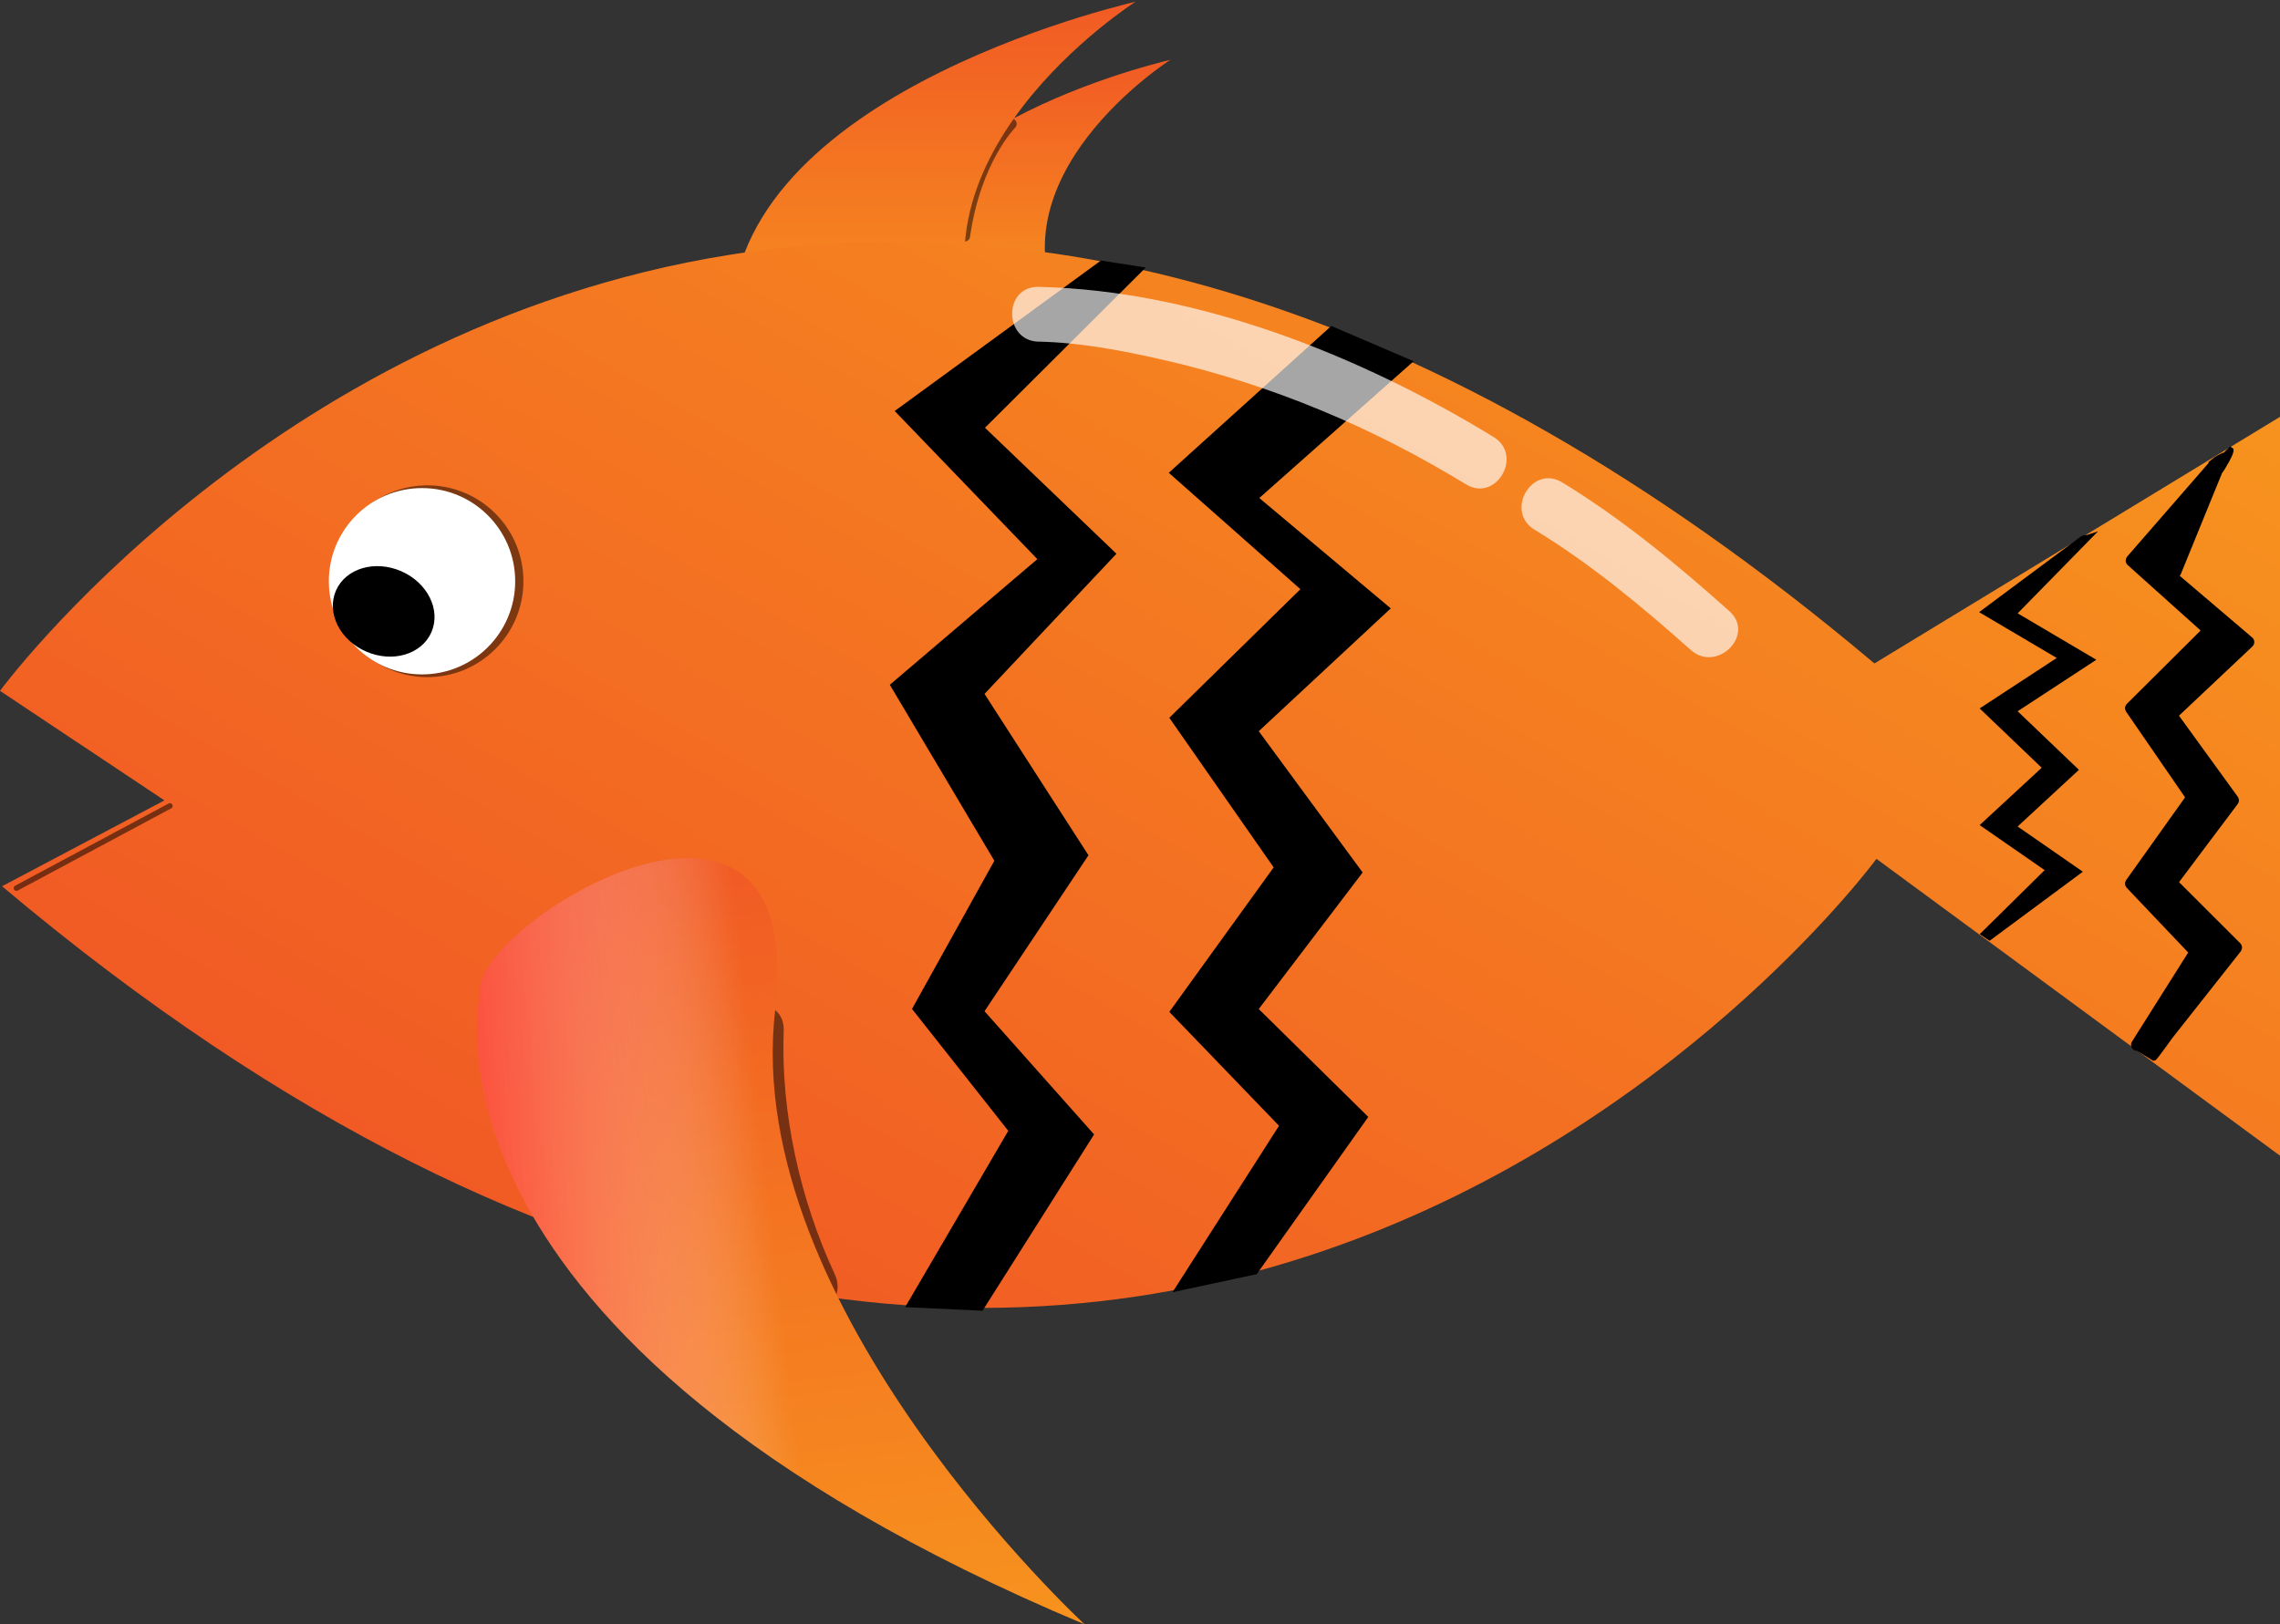 <?xml version="1.0" encoding="UTF-8"?>
<svg xmlns="http://www.w3.org/2000/svg" xmlns:xlink="http://www.w3.org/1999/xlink" viewBox="0 0 416 296.42">
  <rect x="0" y="0" width="416" height="296.42" fill="#333333" stroke="none"/>
  <defs>
    <style>
      .cls-1 {
        fill: url(#linear-gradient-2);
      }

      .cls-2 {
        fill: #fff;
      }

      .cls-3, .cls-4 {
        opacity: .51;
      }

      .cls-5 {
        fill: url(#linear-gradient-4);
        mix-blend-mode: multiply;
      }

      .cls-6, .cls-4, .cls-7 {
        stroke: #000;
        stroke-miterlimit: 10;
      }

      .cls-8 {
        fill: url(#New_Gradient_Swatch);
      }

      .cls-9 {
        isolation: isolate;
      }

      .cls-10 {
        opacity: .65;
      }

      .cls-4, .cls-7 {
        fill: none;
        stroke-linecap: round;
      }

      .cls-11 {
        opacity: .49;
      }

      .cls-12 {
        fill: url(#linear-gradient-3);
      }

      .cls-13 {
        fill: url(#linear-gradient);
      }

      .cls-7 {
        opacity: .5;
        stroke-width: 2px;
      }
    </style>
    <linearGradient id="linear-gradient" x1="187" y1="58.45" x2="187" y2="10.68" gradientUnits="userSpaceOnUse">
      <stop offset="0" stop-color="#f7931e"/>
      <stop offset="1" stop-color="#f15a24"/>
    </linearGradient>
    <linearGradient id="linear-gradient-2" x1="171" y1="65.13" x2="171" y2="0" xlink:href="#linear-gradient"/>
    <linearGradient id="New_Gradient_Swatch" data-name="New Gradient Swatch" x1="300.02" y1="9.1" x2="155.64" y2="259.17" gradientUnits="userSpaceOnUse">
      <stop offset="0" stop-color="#f7931e"/>
      <stop offset="1" stop-color="#f15a24"/>
    </linearGradient>
    <linearGradient id="linear-gradient-3" x1="163.75" y1="272.6" x2="163.75" y2="124.6" gradientTransform="translate(-46.73 52.53) rotate(-7.19)" xlink:href="#linear-gradient"/>
    <linearGradient id="linear-gradient-4" x1="164.65" y1="198.37" x2="33.53" y2="196.78" gradientTransform="translate(-46.73 52.53) rotate(-7.19)" gradientUnits="userSpaceOnUse">
      <stop offset="0" stop-color="#fff" stop-opacity="0"/>
      <stop offset=".02" stop-color="#fff5f5" stop-opacity=".04"/>
      <stop offset=".11" stop-color="#ffbcbc" stop-opacity=".26"/>
      <stop offset=".22" stop-color="#ff8a8a" stop-opacity=".46"/>
      <stop offset=".32" stop-color="#ff5f5f" stop-opacity=".62"/>
      <stop offset=".42" stop-color="#ff3d3d" stop-opacity=".76"/>
      <stop offset=".53" stop-color="#f22" stop-opacity=".87"/>
      <stop offset=".63" stop-color="#ff0f0f" stop-opacity=".94"/>
      <stop offset=".74" stop-color="#ff0303" stop-opacity=".99"/>
      <stop offset=".85" stop-color="red"/>
    </linearGradient>
  </defs>
  <g class="cls-9">
    <g id="Layer_2" data-name="Layer 2">
      <g id="Fish">
        <g id="Main">
          <path class="cls-13" d="m213.57,10.9s-33.81,21.5-19.33,47.55l-34.74-5.79c1.45-30.39,55-41.97,55-41.97"/>
          <path class="cls-7" d="m184.5,22.61s-6.5,6.46-8.5,20.46"/>
          <path class="cls-1" d="m207.23.29s-46.1,29.31-26.36,64.84l-47.37-7.89C135.47,15.79,208.5,0,208.5,0"/>
          <path class="cls-8" d="m342.37,156.73S209.37,337.73.37,161.73l29.63-15.67L0,126.07S48.56,59.97,133.12,46.5c55.37-8.82,126.18,4.92,208.88,74.57l74-45v134.83l-73.63-54.17Z"/>
          <g>
            <polygon class="cls-6" points="253 111.04 229 133.37 248 159.21 229 184.18 249 203.88 229 232.07 215 235.07 234 205.38 214 184.61 233 158.29 214 131.05 238 107.5 214 86.27 243 60.07 257 66.07 229 90.89 253 111.04"/>
            <polygon class="cls-6" points="208 49.16 179 78.07 203 101.07 179 126.57 198 156.07 179 184.58 199 207.07 179 238.68 166 238.07 184.57 206.32 167 184.07 182 157.07 163 125.07 190 102.07 164 75.07 201 48.07 208 49.16"/>
          </g>
          <g>
            <path class="cls-6" d="m363,171.07l16.17-11.98-11.84-8.21,11.25-10.4-11.25-10.76,14.21-9.3-14.21-8.39,13.67-13.95-.15.05c-.32-.03-.65.04-.93.2l-17.92,13.33,14.21,8.39-14.21,9.3,11.25,10.76-11.25,10.4,11.84,8.21-11.84,11.68,1,.67Z"/>
            <path class="cls-6" d="m404,84.07l-15.46,17.77c-.26.24-.26.66,0,.9l13.23,11.87c.26.23.27.63.02.88l-13.39,13.32c-.21.21-.24.53-.07.77l10.72,15.58c.14.21.14.49,0,.69l-10.71,15.04c-.17.24-.15.56.05.77l11.17,11.76c.19.2.22.51.07.74l-10.22,16.19c-.29.45.12,1.03.64.91l2.95,1.81c.15-.03,2.91-3.88,3-4l12.47-15.8c.17-.24.14-.57-.07-.78l-11.11-11.09c-.21-.21-.24-.55-.06-.79l10.66-14.2c.16-.21.16-.5,0-.72l-10.67-14.71c-.18-.25-.15-.59.07-.8l13.33-12.57c.26-.25.25-.67-.02-.9l-13.16-11.2c-.28-.24-.28-.67-.01-.91l7.56-18.53c.33-.29,2.4-3.82,2-4l-1,1c-.22-.1-1.82.84-2,1Z"/>
          </g>
          <circle class="cls-11" cx="78" cy="106.07" r="17.5"/>
          <circle class="cls-2" cx="77" cy="106.07" r="17"/>
          <ellipse class="cls-6" cx="70" cy="111.57" rx="7.5" ry="9" transform="translate(-60.23 131.23) rotate(-66.48)"/>
          <g class="cls-3">
            <path d="m133,188.07c-.63,16.84,3.63,34.36,10.68,49.52,2.71,5.83,11.33.76,8.63-5.05-6.31-13.57-9.88-29.43-9.32-44.48.24-6.44-9.76-6.43-10,0h0Z"/>
          </g>
          <path class="cls-12" d="m87.61,181.32s-15.31,62.41,110.28,115.1c0,0-62.75-57.93-56.46-111.98s-56.31-14.9-53.81-3.12Z"/>
          <path class="cls-5" d="m87.61,181.32s-15.31,62.41,110.28,115.1c0,0-62.75-57.93-56.46-111.98s-56.31-14.9-53.81-3.12Z"/>
        </g>
        <g class="cls-10">
          <path class="cls-2" d="m189.5,62.34c7.78.17,15.62,1.69,23.17,3.43,19.41,4.48,37.82,12.22,54.8,22.61,5.5,3.37,10.53-5.28,5.05-8.63-24.27-14.85-54.11-26.78-83.02-27.4-6.44-.14-6.44,9.86,0,10h0Z"/>
        </g>
        <g class="cls-10">
          <path class="cls-2" d="m279.98,96.66c10.22,6.22,19.59,13.99,28.49,21.94,4.79,4.28,11.88-2.77,7.07-7.07-9.51-8.5-19.59-16.85-30.51-23.5-5.51-3.36-10.54,5.29-5.05,8.63h0Z"/>
        </g>
        <line class="cls-4" x1="31" y1="147.07" x2="3" y2="162.07"/>
      </g>
    </g>
  </g>
</svg>